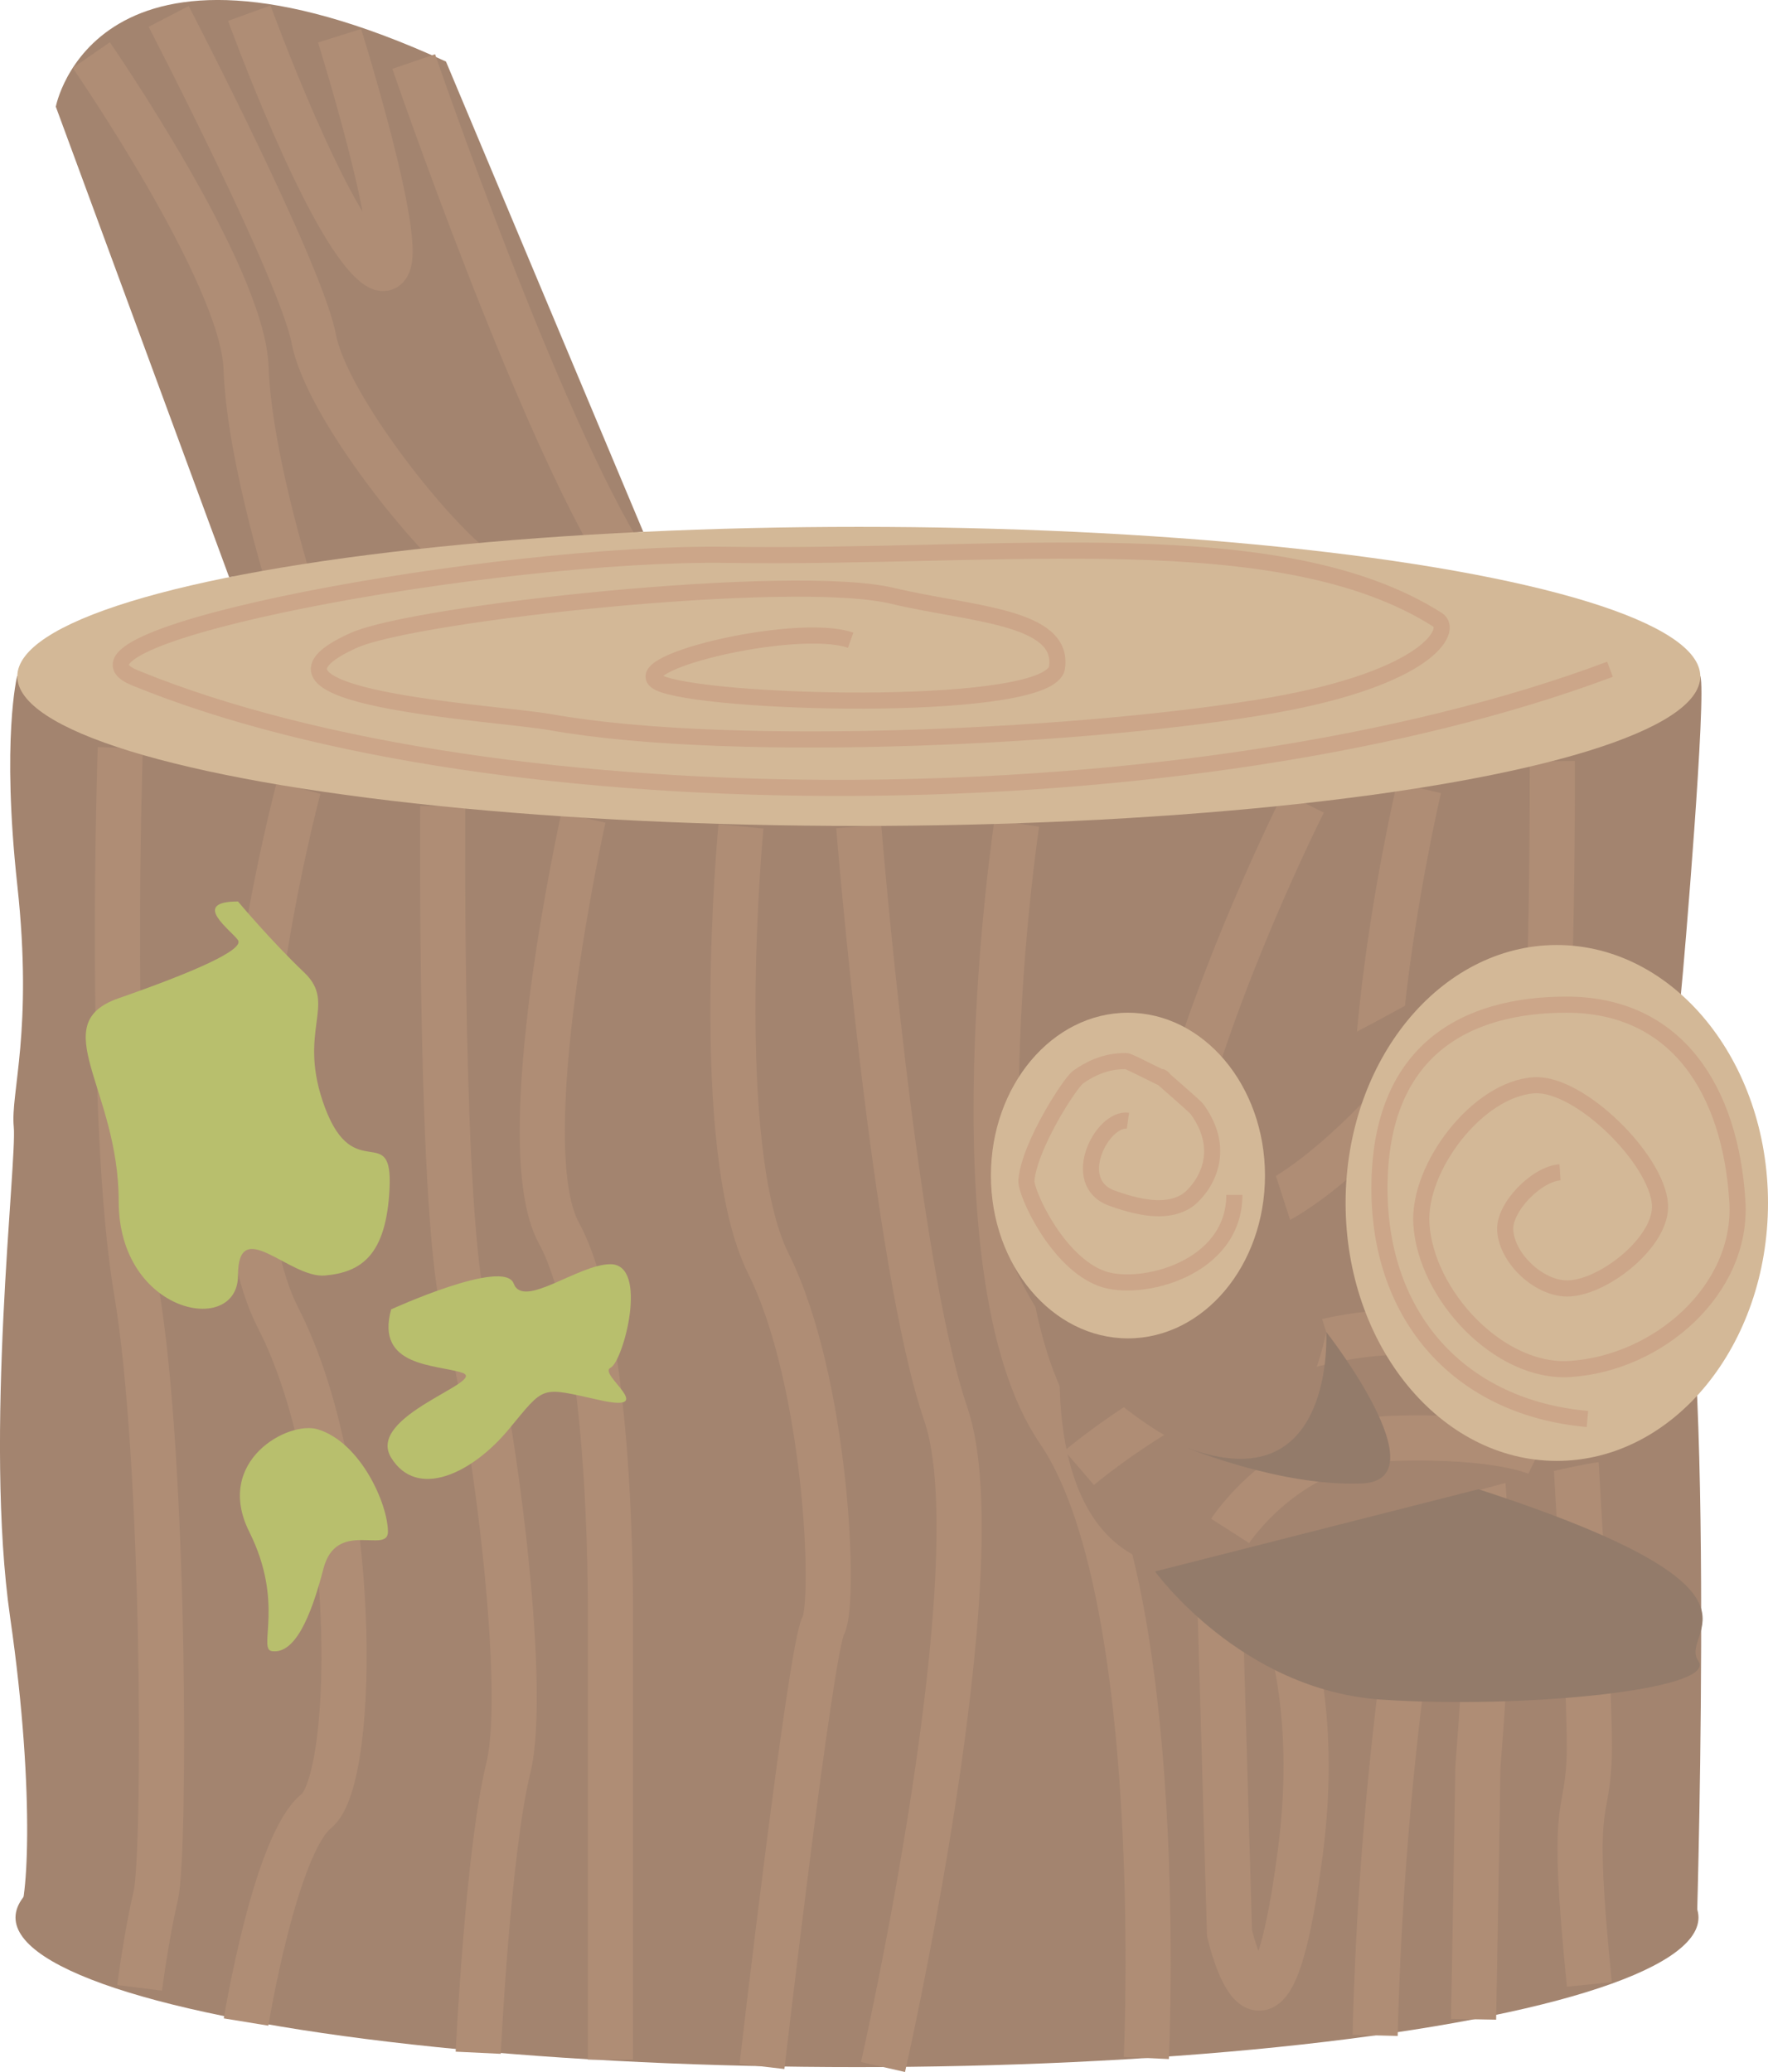 <svg xmlns="http://www.w3.org/2000/svg" viewBox="0 0 548.31 642.62"><defs><style>.cls-1{fill:#8ea862;}.cls-2{fill:#a3846f;}.cls-3,.cls-5{fill:none;stroke-miterlimit:10;}.cls-3{stroke:#af8d75;stroke-width:14px;}.cls-4{fill:#d3b897;}.cls-5{stroke:#cca689;stroke-width:5px;}.cls-6{fill:#937b6a;}.cls-7{fill:#b8bf6d;}</style></defs><title>是资源 2是</title><g id="图层_2" data-name="图层 2"><g id="图层_1-2" data-name="图层 1"><path class="cls-1" d="M209.31,351.09s42-3,61,30,28,17,31,36-57,42-77,26S183.31,367.09,209.31,351.09Z"/><path class="cls-2" d="M71.06,179,17.31,33.09s12-64,121-14l61.18,145.85Z"/><path class="cls-3" d="M28.31,17.09s47,68,48,97,15.2,72.56,15.2,72.56"/><path class="cls-3" d="M52.31,5.09s41,79,45,100,37.57,62.89,51,72"/><path class="cls-3" d="M128.31,19.09s38.85,113.31,66,156"/><path class="cls-3" d="M77.31,4.09s24,66,39,78-11-71-11-71"/><ellipse class="cls-2" cx="265.78" cy="594.72" rx="260.97" ry="46.38"/><path class="cls-2" d="M5.31,209.69s-4.88,19.57.06,64.88-2.15,64.28-1.1,74.92S-5,445.19,3.16,501.72s5.15,92.55,2.15,92.55h521s6-203.41-8-216.12,2-60.39,3-69.93,8-93.23,6-98.53S5.31,209.69,5.31,209.69Z"/><path class="cls-3" d="M481.4,236.06s.41,79.66-3.59,111.27,9,63.22,9,70.59,7,109.58,6,128.54-5.8,10.52.1,69"/><path class="cls-3" d="M440.07,244.38s-30.76,130.59.24,156,18,143,18,148.33S457,626.27,457,626.27"/><path class="cls-3" d="M404.31,248.89s-71,140.91-34,167.4,77,18,67,85.81a1100.94,1100.94,0,0,0-10.84,129.16"/><path class="cls-3" d="M315.34,255.34s-21,138.7,13,188.49,27.17,194.45,27.17,194.45"/><path class="cls-3" d="M377.31,461.84s36,35,26,112.3-22,25.43-22,25.43Z"/><path class="cls-3" d="M266.31,256.31s11,135.61,27,182.22-19.46,202.54-19.46,202.54"/><path class="cls-3" d="M229.79,256.31s-9.48,99.59,8.52,135.61,21,104.88,17,112.3-19,136.67-19,136.67"/><path class="cls-3" d="M180.94,253.61s-22.63,101.23-7.63,128.77,16,97.47,16,117.6V638.77"/><path class="cls-3" d="M137.31,250s-1,130.31,7,157.86S164,522.53,157.65,548.34s-9.34,88.31-9.34,88.31"/><path class="cls-3" d="M92.61,244.38s-31.3,115.75-6.3,164.49S110.89,551.37,98.1,561.7s-21.79,65.42-21.79,65.42"/><path class="cls-3" d="M37.31,231.94s-4,115.48,5,168.45,9,174.81,6,187.53-5,28.6-5,28.6"/><ellipse class="cls-4" cx="266.34" cy="209.78" rx="260.97" ry="46.38"/><path class="cls-5" d="M499.31,207.57c-128.5,48.21-344.38,49-457.5,2.65-31-12.71,111-39.2,184-38.14,85.62,1.24,171.28-10.84,220,20.13,5,3.18-3,18-51,26.49-54.06,9.54-165.86,15.56-224,5.3-18-3.18-101.4-7.41-61-25.43,19-8.48,136-21.19,167-13.77,23.76,5.68,53.33,6.23,51,22.24-2,13.78-103,11.66-122,5.3-17.12-5.73,41-19.79,58-13.77"/><path class="cls-2" d="M461,297.64s-78.71,46.45-104.71,49.45-59.43,166.22,34.88,135.6c91.12-29.6,108.12-29.6,108.12-29.6Z"/><path class="cls-6" d="M358.22,487.38s26.56,36.8,70.18,39.74,104.75-3,98.27-12.06,29.56-21.44-68.16-53.18Z"/><path class="cls-3" d="M428.31,346.09s-24,26-41,30-52.6,6.85-52.6,6.85"/><path class="cls-3" d="M334.71,455.26s52.92-45.56,106.76-41.86"/><path class="cls-3" d="M381.51,474.81s17.8-27.72,50.8-28.72,44.74,4.67,44.74,4.67"/><ellipse class="cls-4" cx="482.81" cy="373.09" rx="65.5" ry="80"/><path class="cls-5" d="M492.31,440.09c-39.5-3.5-64.5-31.5-64.5-71.5,0-43.17,27-57,58-57,34.35,0,50.88,26.72,53,61,1.7,27.43-24.57,50.31-52,52-21.94,1.36-44.64-23-46-45-1.08-17.55,17.45-41.91,35-43,14.05-.86,38.13,23,39,37,.7,11.24-16.76,25.31-28,26-9,.56-19.44-9-20-18-.44-7.19,9.81-17.55,17-18"/><path class="cls-2" d="M391.31,351.09l20,62s-9.72,53-43,36c-49-25-59-71-59-71Z"/><ellipse class="cls-4" cx="349.81" cy="364.59" rx="42.5" ry="50.5"/><path class="cls-6" d="M368.31,449.09s29,12,54,11-11-47-11-47S414.31,466.09,368.31,449.09Z"/><path class="cls-5" d="M382.81,370.59c0,23-29.09,30.26-41,26-14-5-23.83-26.87-23.5-30.5,1-11,13.63-30.3,16-32,7-5,12.67-5,15-5,1,0,14,7,11,5-1.24-.82,10.13,8.79,11,10,10.77,15-.23,26.54-3.5,28.5-5,3-12,3-23-1-13.45-4.89-3-25.14,5-24"/><path class="cls-7" d="M73.81,279.59s10.11,12.09,20.56,22.05-2.56,17.95,6.44,41.95,21,4,20,25-9,26-20,27-27-19-27,0-37,12-37-23-23-55,0-63,39-15,37-18S58.81,279.59,73.81,279.59Z"/><path class="cls-7" d="M121.31,406.09s35-16,38-8,20-6,30-6c12,0,4,30.28,0,32.14s15.26,14.12-3.37,10-16.73-4.71-28.18,9.08-28.45,21.79-36.45,8.79,30.11-23.66,22.06-26.33S116.31,424.09,121.31,406.09Z"/><path class="cls-7" d="M98.57,443.3c-9.14-2.8-32.26,9.79-21.26,31.79s2.57,36.37,7,37c7,1,12-10.16,16-25.58s20-4.42,20-11.42C120.31,466.49,111.85,447.37,98.57,443.3Z"/></g></g></svg>